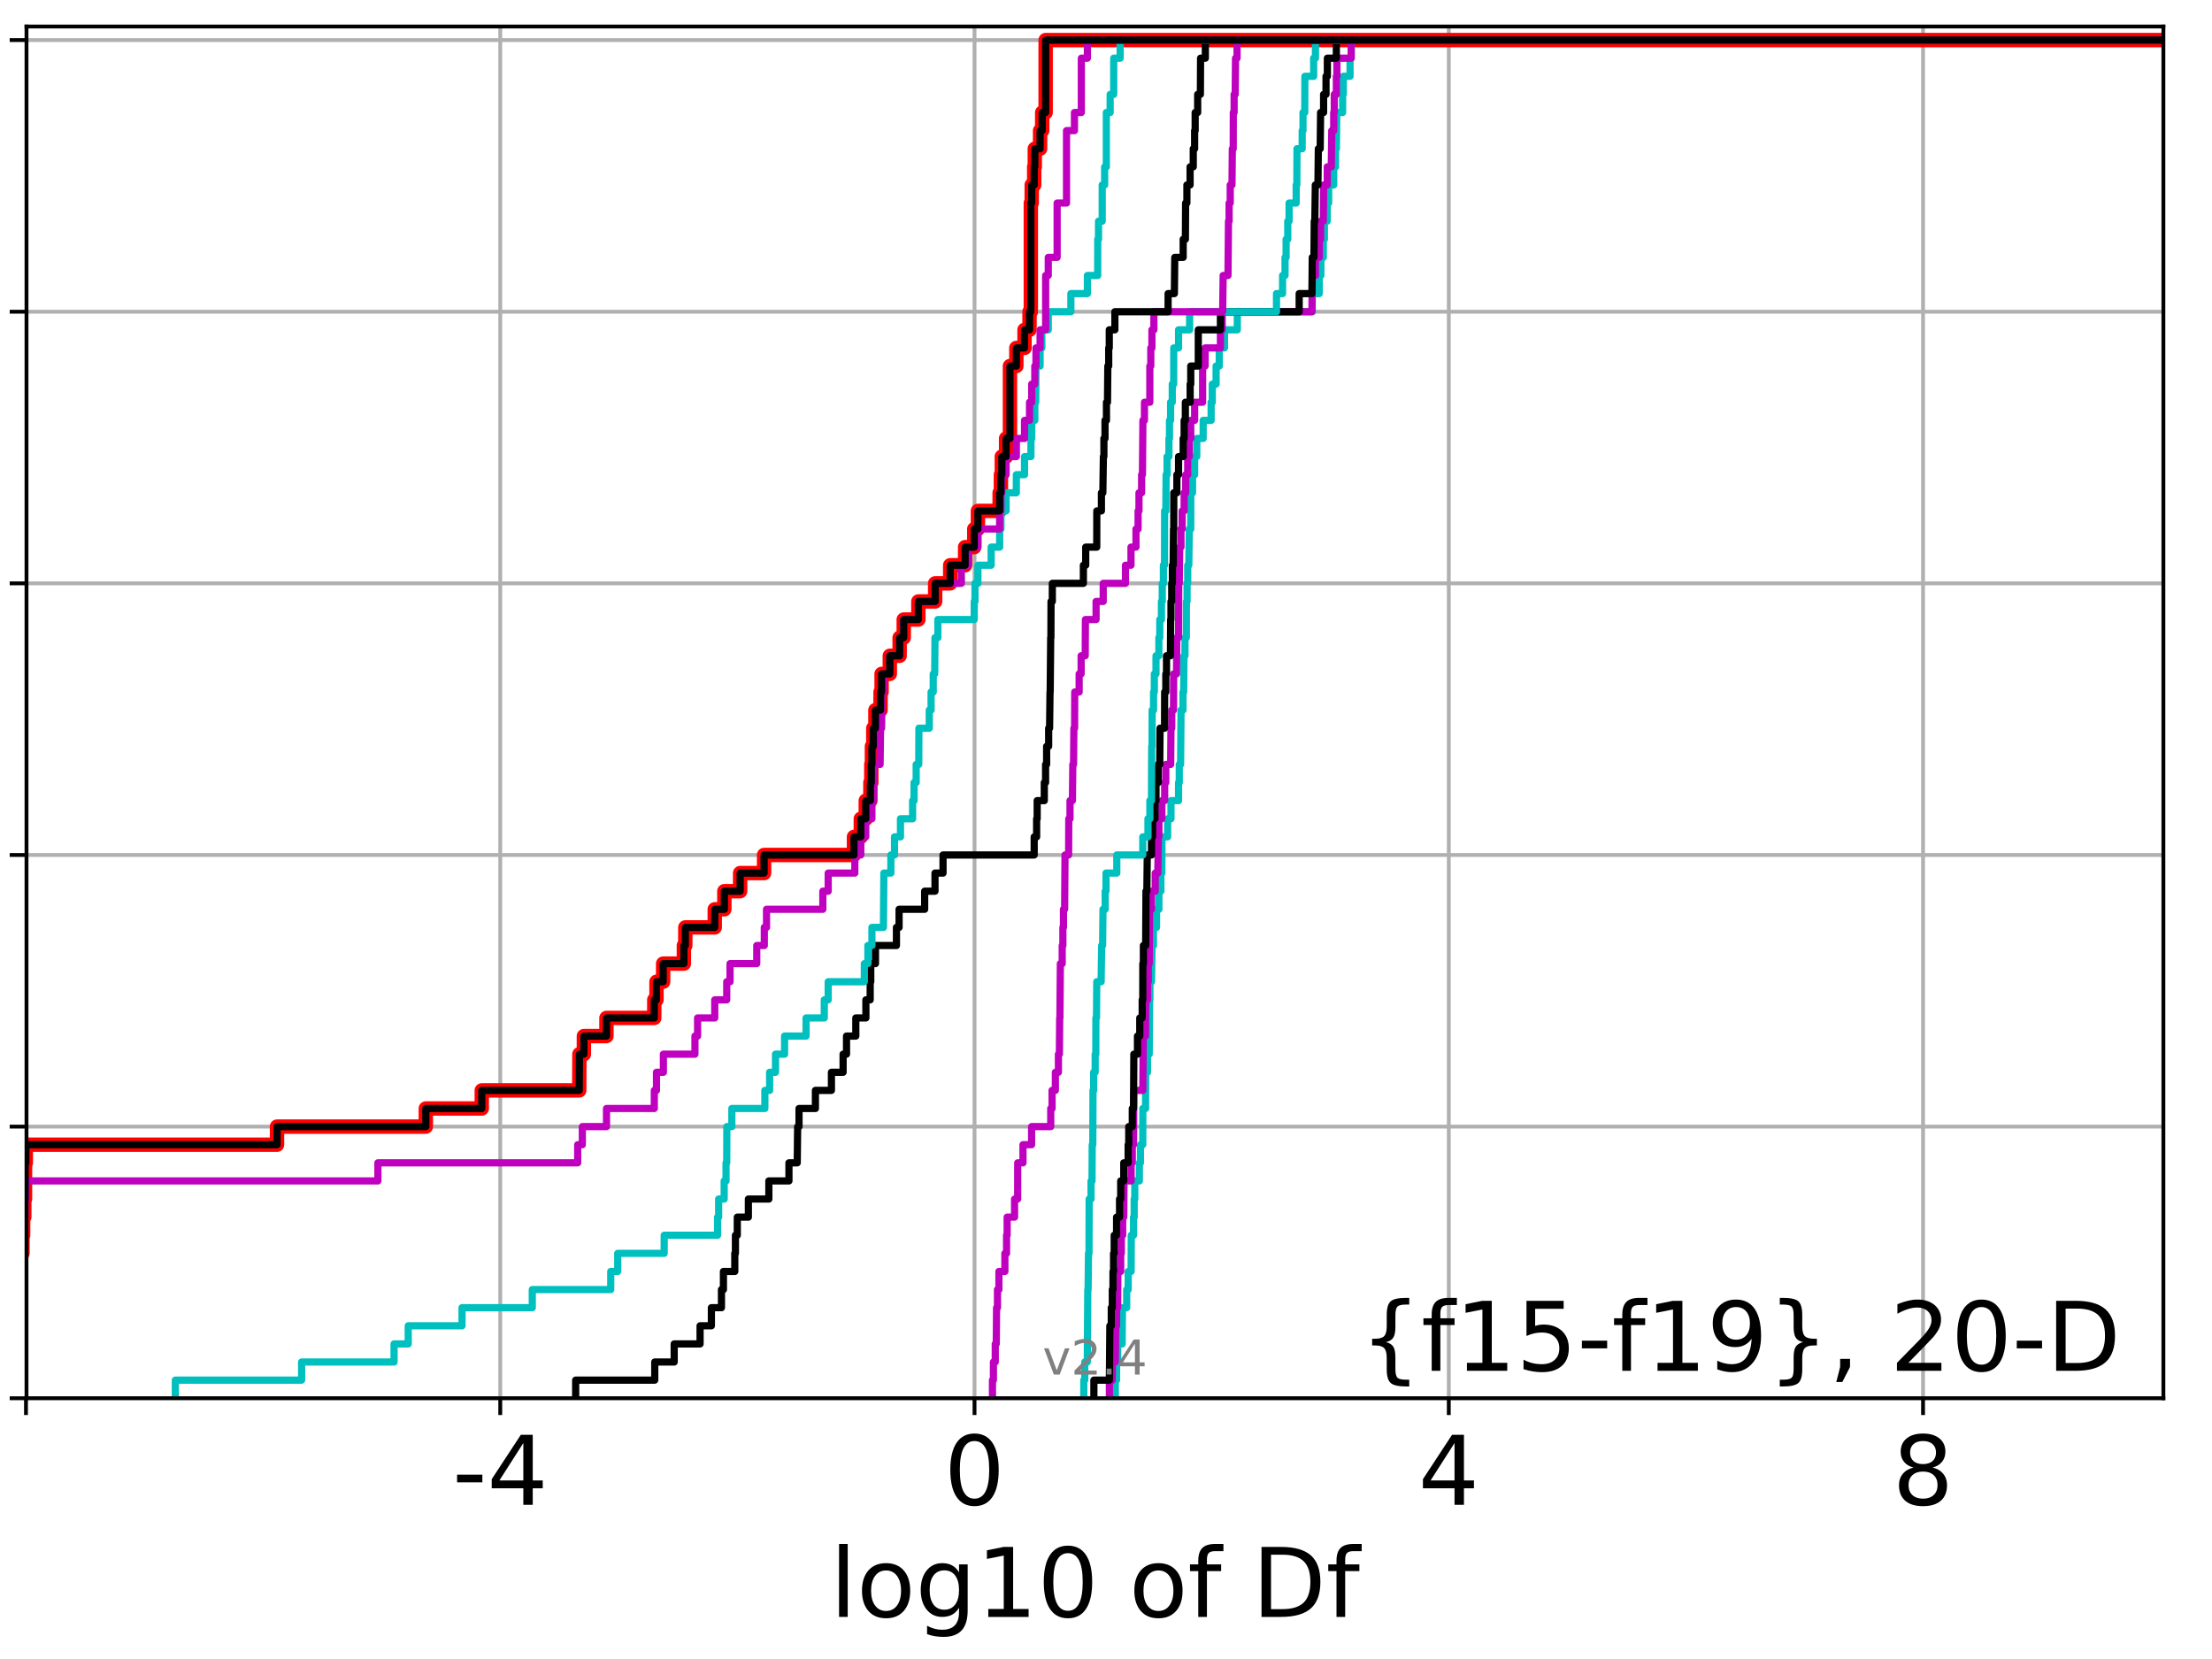 <?xml version="1.0" encoding="utf-8" standalone="no"?>
<!DOCTYPE svg PUBLIC "-//W3C//DTD SVG 1.1//EN"
  "http://www.w3.org/Graphics/SVG/1.1/DTD/svg11.dtd">
<!-- Created with matplotlib (http://matplotlib.org/) -->
<svg height="345.6pt" version="1.1" viewBox="0 0 460.8 345.6" width="460.8pt" xmlns="http://www.w3.org/2000/svg" xmlns:xlink="http://www.w3.org/1999/xlink">
 <defs>
  <style type="text/css">
*{stroke-linecap:butt;stroke-linejoin:round;}
  </style>
 </defs>
 <g id="figure_1">
  <g id="patch_1">
   <path d="M 0 345.6 
L 460.8 345.6 
L 460.8 0 
L 0 0 
z
" style="fill:#ffffff;"/>
  </g>
  <g id="axes_1">
   <g id="patch_2">
    <path d="M 5.52 291.28 
L 450.672 291.28 
L 450.672 5.52 
L 5.52 5.52 
z
" style="fill:#ffffff;"/>
   </g>
   <g id="matplotlib.axis_1">
    <g id="xtick_1">
     <g id="line2d_1">
      <path clip-path="url(#pb6fef3512f)" d="M 5.413 291.28 
L 5.413 5.52 
" style="fill:none;stroke:#b0b0b0;stroke-linecap:square;stroke-width:0.8;"/>
     </g>
     <g id="line2d_2">
      <defs>
       <path d="M 0 0 
L 0 3.5 
" id="m9b72b6a06b" style="stroke:#000000;stroke-width:0.8;"/>
      </defs>
      <g>
       <use style="stroke:#000000;stroke-width:0.8;" x="5.413" xlink:href="#m9b72b6a06b" y="291.28"/>
      </g>
     </g>
    </g>
    <g id="xtick_2">
     <g id="line2d_3">
      <path clip-path="url(#pb6fef3512f)" d="M 104.212 291.28 
L 104.212 5.52 
" style="fill:none;stroke:#b0b0b0;stroke-linecap:square;stroke-width:0.8;"/>
     </g>
     <g id="line2d_4">
      <g>
       <use style="stroke:#000000;stroke-width:0.8;" x="104.212" xlink:href="#m9b72b6a06b" y="291.28"/>
      </g>
     </g>
     <g id="text_1">
      <!-- -4 -->
      <defs>
       <path d="M 4.891 31.391 
L 31.203 31.391 
L 31.203 23.391 
L 4.891 23.391 
z
" id="DejaVuSans-2d"/>
       <path d="M 37.797 64.312 
L 12.891 25.391 
L 37.797 25.391 
z
M 35.203 72.906 
L 47.609 72.906 
L 47.609 25.391 
L 58.016 25.391 
L 58.016 17.188 
L 47.609 17.188 
L 47.609 0 
L 37.797 0 
L 37.797 17.188 
L 4.891 17.188 
L 4.891 26.703 
z
" id="DejaVuSans-34"/>
      </defs>
      <g transform="translate(94.241 313.477)scale(0.2 -0.2)">
       <use xlink:href="#DejaVuSans-2d"/>
       <use x="36.084" xlink:href="#DejaVuSans-34"/>
      </g>
     </g>
    </g>
    <g id="xtick_3">
     <g id="line2d_5">
      <path clip-path="url(#pb6fef3512f)" d="M 203.01 291.28 
L 203.01 5.52 
" style="fill:none;stroke:#b0b0b0;stroke-linecap:square;stroke-width:0.8;"/>
     </g>
     <g id="line2d_6">
      <g>
       <use style="stroke:#000000;stroke-width:0.8;" x="203.01" xlink:href="#m9b72b6a06b" y="291.28"/>
      </g>
     </g>
     <g id="text_2">
      <!-- 0 -->
      <defs>
       <path d="M 31.781 66.406 
Q 24.172 66.406 20.328 58.906 
Q 16.5 51.422 16.5 36.375 
Q 16.5 21.391 20.328 13.891 
Q 24.172 6.391 31.781 6.391 
Q 39.453 6.391 43.281 13.891 
Q 47.125 21.391 47.125 36.375 
Q 47.125 51.422 43.281 58.906 
Q 39.453 66.406 31.781 66.406 
z
M 31.781 74.219 
Q 44.047 74.219 50.516 64.516 
Q 56.984 54.828 56.984 36.375 
Q 56.984 17.969 50.516 8.266 
Q 44.047 -1.422 31.781 -1.422 
Q 19.531 -1.422 13.062 8.266 
Q 6.594 17.969 6.594 36.375 
Q 6.594 54.828 13.062 64.516 
Q 19.531 74.219 31.781 74.219 
z
" id="DejaVuSans-30"/>
      </defs>
      <g transform="translate(196.648 313.477)scale(0.2 -0.2)">
       <use xlink:href="#DejaVuSans-30"/>
      </g>
     </g>
    </g>
    <g id="xtick_4">
     <g id="line2d_7">
      <path clip-path="url(#pb6fef3512f)" d="M 301.809 291.28 
L 301.809 5.52 
" style="fill:none;stroke:#b0b0b0;stroke-linecap:square;stroke-width:0.8;"/>
     </g>
     <g id="line2d_8">
      <g>
       <use style="stroke:#000000;stroke-width:0.8;" x="301.809" xlink:href="#m9b72b6a06b" y="291.28"/>
      </g>
     </g>
     <g id="text_3">
      <!-- 4 -->
      <g transform="translate(295.446 313.477)scale(0.2 -0.2)">
       <use xlink:href="#DejaVuSans-34"/>
      </g>
     </g>
    </g>
    <g id="xtick_5">
     <g id="line2d_9">
      <path clip-path="url(#pb6fef3512f)" d="M 400.607 291.28 
L 400.607 5.52 
" style="fill:none;stroke:#b0b0b0;stroke-linecap:square;stroke-width:0.8;"/>
     </g>
     <g id="line2d_10">
      <g>
       <use style="stroke:#000000;stroke-width:0.8;" x="400.607" xlink:href="#m9b72b6a06b" y="291.28"/>
      </g>
     </g>
     <g id="text_4">
      <!-- 8 -->
      <defs>
       <path d="M 31.781 34.625 
Q 24.75 34.625 20.719 30.859 
Q 16.703 27.094 16.703 20.516 
Q 16.703 13.922 20.719 10.156 
Q 24.75 6.391 31.781 6.391 
Q 38.812 6.391 42.859 10.172 
Q 46.922 13.969 46.922 20.516 
Q 46.922 27.094 42.891 30.859 
Q 38.875 34.625 31.781 34.625 
z
M 21.922 38.812 
Q 15.578 40.375 12.031 44.719 
Q 8.5 49.078 8.5 55.328 
Q 8.5 64.062 14.719 69.141 
Q 20.953 74.219 31.781 74.219 
Q 42.672 74.219 48.875 69.141 
Q 55.078 64.062 55.078 55.328 
Q 55.078 49.078 51.531 44.719 
Q 48 40.375 41.703 38.812 
Q 48.828 37.156 52.797 32.312 
Q 56.781 27.484 56.781 20.516 
Q 56.781 9.906 50.312 4.234 
Q 43.844 -1.422 31.781 -1.422 
Q 19.734 -1.422 13.25 4.234 
Q 6.781 9.906 6.781 20.516 
Q 6.781 27.484 10.781 32.312 
Q 14.797 37.156 21.922 38.812 
z
M 18.312 54.391 
Q 18.312 48.734 21.844 45.562 
Q 25.391 42.391 31.781 42.391 
Q 38.141 42.391 41.719 45.562 
Q 45.312 48.734 45.312 54.391 
Q 45.312 60.062 41.719 63.234 
Q 38.141 66.406 31.781 66.406 
Q 25.391 66.406 21.844 63.234 
Q 18.312 60.062 18.312 54.391 
z
" id="DejaVuSans-38"/>
      </defs>
      <g transform="translate(394.244 313.477)scale(0.2 -0.2)">
       <use xlink:href="#DejaVuSans-38"/>
      </g>
     </g>
    </g>
    <g id="text_5">
     <!-- log10 of Df -->
     <defs>
      <path d="M 9.422 75.984 
L 18.406 75.984 
L 18.406 0 
L 9.422 0 
z
" id="DejaVuSans-6c"/>
      <path d="M 30.609 48.391 
Q 23.391 48.391 19.188 42.75 
Q 14.984 37.109 14.984 27.297 
Q 14.984 17.484 19.156 11.844 
Q 23.344 6.203 30.609 6.203 
Q 37.797 6.203 41.984 11.859 
Q 46.188 17.531 46.188 27.297 
Q 46.188 37.016 41.984 42.703 
Q 37.797 48.391 30.609 48.391 
z
M 30.609 56 
Q 42.328 56 49.016 48.375 
Q 55.719 40.766 55.719 27.297 
Q 55.719 13.875 49.016 6.219 
Q 42.328 -1.422 30.609 -1.422 
Q 18.844 -1.422 12.172 6.219 
Q 5.516 13.875 5.516 27.297 
Q 5.516 40.766 12.172 48.375 
Q 18.844 56 30.609 56 
z
" id="DejaVuSans-6f"/>
      <path d="M 45.406 27.984 
Q 45.406 37.75 41.375 43.109 
Q 37.359 48.484 30.078 48.484 
Q 22.859 48.484 18.828 43.109 
Q 14.797 37.75 14.797 27.984 
Q 14.797 18.266 18.828 12.891 
Q 22.859 7.516 30.078 7.516 
Q 37.359 7.516 41.375 12.891 
Q 45.406 18.266 45.406 27.984 
z
M 54.391 6.781 
Q 54.391 -7.172 48.188 -13.984 
Q 42 -20.797 29.203 -20.797 
Q 24.469 -20.797 20.266 -20.094 
Q 16.062 -19.391 12.109 -17.922 
L 12.109 -9.188 
Q 16.062 -11.328 19.922 -12.344 
Q 23.781 -13.375 27.781 -13.375 
Q 36.625 -13.375 41.016 -8.766 
Q 45.406 -4.156 45.406 5.172 
L 45.406 9.625 
Q 42.625 4.781 38.281 2.391 
Q 33.938 0 27.875 0 
Q 17.828 0 11.672 7.656 
Q 5.516 15.328 5.516 27.984 
Q 5.516 40.672 11.672 48.328 
Q 17.828 56 27.875 56 
Q 33.938 56 38.281 53.609 
Q 42.625 51.219 45.406 46.391 
L 45.406 54.688 
L 54.391 54.688 
z
" id="DejaVuSans-67"/>
      <path d="M 12.406 8.297 
L 28.516 8.297 
L 28.516 63.922 
L 10.984 60.406 
L 10.984 69.391 
L 28.422 72.906 
L 38.281 72.906 
L 38.281 8.297 
L 54.391 8.297 
L 54.391 0 
L 12.406 0 
z
" id="DejaVuSans-31"/>
      <path id="DejaVuSans-20"/>
      <path d="M 37.109 75.984 
L 37.109 68.5 
L 28.516 68.5 
Q 23.688 68.5 21.797 66.547 
Q 19.922 64.594 19.922 59.516 
L 19.922 54.688 
L 34.719 54.688 
L 34.719 47.703 
L 19.922 47.703 
L 19.922 0 
L 10.891 0 
L 10.891 47.703 
L 2.297 47.703 
L 2.297 54.688 
L 10.891 54.688 
L 10.891 58.5 
Q 10.891 67.625 15.141 71.797 
Q 19.391 75.984 28.609 75.984 
z
" id="DejaVuSans-66"/>
      <path d="M 19.672 64.797 
L 19.672 8.109 
L 31.594 8.109 
Q 46.688 8.109 53.688 14.938 
Q 60.688 21.781 60.688 36.531 
Q 60.688 51.172 53.688 57.984 
Q 46.688 64.797 31.594 64.797 
z
M 9.812 72.906 
L 30.078 72.906 
Q 51.266 72.906 61.172 64.094 
Q 71.094 55.281 71.094 36.531 
Q 71.094 17.672 61.125 8.828 
Q 51.172 0 30.078 0 
L 9.812 0 
z
" id="DejaVuSans-44"/>
     </defs>
     <g transform="translate(172.91 336.833)scale(0.2 -0.2)">
      <use xlink:href="#DejaVuSans-6c"/>
      <use x="27.783" xlink:href="#DejaVuSans-6f"/>
      <use x="88.965" xlink:href="#DejaVuSans-67"/>
      <use x="152.441" xlink:href="#DejaVuSans-31"/>
      <use x="216.064" xlink:href="#DejaVuSans-30"/>
      <use x="279.688" xlink:href="#DejaVuSans-20"/>
      <use x="311.475" xlink:href="#DejaVuSans-6f"/>
      <use x="372.656" xlink:href="#DejaVuSans-66"/>
      <use x="407.861" xlink:href="#DejaVuSans-20"/>
      <use x="439.648" xlink:href="#DejaVuSans-44"/>
      <use x="516.65" xlink:href="#DejaVuSans-66"/>
     </g>
    </g>
   </g>
   <g id="matplotlib.axis_2">
    <g id="ytick_1">
     <g id="line2d_11">
      <path clip-path="url(#pb6fef3512f)" d="M 5.52 291.28 
L 450.672 291.28 
" style="fill:none;stroke:#b0b0b0;stroke-linecap:square;stroke-width:0.8;"/>
     </g>
     <g id="line2d_12">
      <defs>
       <path d="M 0 0 
L -3.5 0 
" id="m5e6679463d" style="stroke:#000000;stroke-width:0.8;"/>
      </defs>
      <g>
       <use style="stroke:#000000;stroke-width:0.8;" x="5.52" xlink:href="#m5e6679463d" y="291.28"/>
      </g>
     </g>
    </g>
    <g id="ytick_2">
     <g id="line2d_13">
      <path clip-path="url(#pb6fef3512f)" d="M 5.52 234.694 
L 450.672 234.694 
" style="fill:none;stroke:#b0b0b0;stroke-linecap:square;stroke-width:0.8;"/>
     </g>
     <g id="line2d_14">
      <g>
       <use style="stroke:#000000;stroke-width:0.8;" x="5.52" xlink:href="#m5e6679463d" y="234.694"/>
      </g>
     </g>
    </g>
    <g id="ytick_3">
     <g id="line2d_15">
      <path clip-path="url(#pb6fef3512f)" d="M 5.52 178.108 
L 450.672 178.108 
" style="fill:none;stroke:#b0b0b0;stroke-linecap:square;stroke-width:0.8;"/>
     </g>
     <g id="line2d_16">
      <g>
       <use style="stroke:#000000;stroke-width:0.8;" x="5.52" xlink:href="#m5e6679463d" y="178.108"/>
      </g>
     </g>
    </g>
    <g id="ytick_4">
     <g id="line2d_17">
      <path clip-path="url(#pb6fef3512f)" d="M 5.52 121.522 
L 450.672 121.522 
" style="fill:none;stroke:#b0b0b0;stroke-linecap:square;stroke-width:0.8;"/>
     </g>
     <g id="line2d_18">
      <g>
       <use style="stroke:#000000;stroke-width:0.8;" x="5.52" xlink:href="#m5e6679463d" y="121.522"/>
      </g>
     </g>
    </g>
    <g id="ytick_5">
     <g id="line2d_19">
      <path clip-path="url(#pb6fef3512f)" d="M 5.52 64.935 
L 450.672 64.935 
" style="fill:none;stroke:#b0b0b0;stroke-linecap:square;stroke-width:0.8;"/>
     </g>
     <g id="line2d_20">
      <g>
       <use style="stroke:#000000;stroke-width:0.8;" x="5.52" xlink:href="#m5e6679463d" y="64.935"/>
      </g>
     </g>
    </g>
    <g id="ytick_6">
     <g id="line2d_21">
      <path clip-path="url(#pb6fef3512f)" d="M 5.52 8.349 
L 450.672 8.349 
" style="fill:none;stroke:#b0b0b0;stroke-linecap:square;stroke-width:0.8;"/>
     </g>
     <g id="line2d_22">
      <g>
       <use style="stroke:#000000;stroke-width:0.8;" x="5.52" xlink:href="#m5e6679463d" y="8.349"/>
      </g>
     </g>
    </g>
   </g>
   <g id="line2d_23">
    <path clip-path="url(#pb6fef3512f)" d="M 1.774 291.28 
L 1.774 287.508 
L 2.754 287.508 
L 2.836 276.19 
L 3.794 276.19 
L 3.904 268.646 
L 3.941 268.646 
L 3.941 264.873 
L 4.277 264.873 
L 4.277 261.101 
L 4.683 261.101 
L 4.683 257.328 
L 4.826 257.328 
L 4.826 253.556 
L 5.058 253.556 
L 5.058 249.783 
L 5.212 249.783 
L 5.216 242.239 
L 5.38 242.239 
L 5.38 238.466 
L 57.707 238.466 
L 57.707 234.694 
L 88.706 234.694 
L 88.706 230.921 
L 100.359 230.921 
L 100.359 227.149 
L 120.663 227.149 
L 120.703 219.604 
L 121.633 219.604 
L 121.633 215.832 
L 126.335 215.832 
L 126.335 212.059 
L 136.295 212.059 
L 136.295 208.287 
L 136.76 208.287 
L 136.76 204.515 
L 138.146 204.515 
L 138.146 200.742 
L 142.465 200.742 
L 142.465 196.97 
L 142.762 196.97 
L 142.762 193.197 
L 148.894 193.197 
L 148.894 189.425 
L 150.896 189.425 
L 150.896 185.653 
L 154.185 185.653 
L 154.185 181.88 
L 159.175 181.88 
L 159.175 178.108 
L 177.899 178.108 
L 177.899 174.335 
L 179.322 174.335 
L 179.322 170.563 
L 180.355 170.563 
L 180.355 166.79 
L 181.318 166.79 
L 181.318 163.018 
L 181.509 163.018 
L 181.509 159.246 
L 181.637 159.246 
L 181.637 155.473 
L 181.925 155.473 
L 181.925 151.701 
L 182.365 151.701 
L 182.365 147.928 
L 183.435 147.928 
L 183.435 144.156 
L 183.651 144.156 
L 183.651 140.384 
L 185.363 140.384 
L 185.363 136.611 
L 187.41 136.611 
L 187.41 132.839 
L 188.264 132.839 
L 188.264 129.066 
L 191.311 129.066 
L 191.311 125.294 
L 194.809 125.294 
L 194.809 121.522 
L 197.943 121.522 
L 197.943 117.749 
L 201.051 117.749 
L 201.051 113.977 
L 202.956 113.977 
L 202.956 110.204 
L 203.715 110.204 
L 203.715 106.432 
L 208.241 106.432 
L 208.241 102.66 
L 208.507 102.66 
L 208.507 98.887 
L 208.698 98.887 
L 208.698 95.115 
L 209.585 95.115 
L 209.585 91.342 
L 210.391 91.342 
L 210.391 76.253 
L 211.724 76.253 
L 211.724 72.48 
L 213.429 72.48 
L 213.429 68.708 
L 214.47 68.708 
L 214.47 64.935 
L 214.741 64.935 
L 214.741 42.301 
L 214.924 42.301 
L 214.924 38.529 
L 215.44 38.529 
L 215.44 34.756 
L 215.567 34.756 
L 215.567 30.984 
L 216.669 30.984 
L 216.669 27.211 
L 217.108 27.211 
L 217.108 23.439 
L 217.827 23.439 
L 217.827 8.349 
L 217.827 8.349 
L 450.672 8.349 
L 450.672 8.349 
" style="fill:none;stroke:#ff0000;stroke-linecap:square;stroke-width:3;"/>
   </g>
   <g id="line2d_24">
    <path clip-path="url(#pb6fef3512f)" d="M 232.338 291.28 
L 232.338 287.508 
L 232.605 287.508 
L 232.605 283.735 
L 232.828 283.735 
L 232.828 279.963 
L 233.76 279.963 
L 233.832 272.418 
L 234.708 272.418 
L 234.708 268.646 
L 235.023 268.646 
L 235.023 264.873 
L 235.63 264.873 
L 235.663 257.328 
L 236.134 257.328 
L 236.134 253.556 
L 236.269 253.556 
L 236.269 249.783 
L 236.398 249.783 
L 236.398 246.011 
L 237.349 246.011 
L 237.349 242.239 
L 237.573 242.239 
L 237.573 238.466 
L 238.062 238.466 
L 238.071 230.921 
L 238.638 230.921 
L 238.67 223.377 
L 239.045 223.377 
L 239.045 219.604 
L 239.403 219.604 
L 239.479 208.287 
L 239.549 208.287 
L 239.549 204.515 
L 239.878 204.515 
L 239.989 196.97 
L 240.283 196.97 
L 240.283 193.197 
L 240.926 193.197 
L 240.926 189.425 
L 241.423 189.425 
L 241.423 185.653 
L 241.835 185.653 
L 241.835 181.88 
L 242.035 181.88 
L 242.057 174.335 
L 243.238 174.335 
L 243.238 170.563 
L 243.939 170.563 
L 243.939 166.79 
L 245.515 166.79 
L 245.515 163.018 
L 245.664 163.018 
L 245.664 159.246 
L 245.937 159.246 
L 246.03 147.928 
L 246.437 147.928 
L 246.437 144.156 
L 246.577 144.156 
L 246.644 136.611 
L 246.853 136.611 
L 246.853 132.839 
L 247.139 132.839 
L 247.149 125.294 
L 247.287 125.294 
L 247.287 121.522 
L 247.423 121.522 
L 247.423 117.749 
L 247.646 117.749 
L 247.752 110.204 
L 248.056 110.204 
L 248.069 102.66 
L 248.433 102.66 
L 248.433 98.887 
L 248.864 98.887 
L 248.864 95.115 
L 249.308 95.115 
L 249.308 91.342 
L 250.639 91.342 
L 250.639 87.57 
L 252.3 87.57 
L 252.3 83.797 
L 252.542 83.797 
L 252.542 80.025 
L 253.336 80.025 
L 253.336 76.253 
L 253.992 76.253 
L 253.992 72.48 
L 255.086 72.48 
L 255.086 68.708 
L 257.751 68.708 
L 257.751 64.935 
L 273.369 64.935 
L 273.369 61.163 
L 274.821 61.163 
L 274.821 57.391 
L 275.162 57.391 
L 275.162 53.618 
L 275.666 53.618 
L 275.666 49.846 
L 275.894 49.846 
L 275.894 46.073 
L 276.493 46.073 
L 276.493 42.301 
L 276.784 42.301 
L 276.784 38.529 
L 277.834 38.529 
L 277.834 34.756 
L 278.211 34.756 
L 278.211 30.984 
L 278.387 30.984 
L 278.477 23.439 
L 279.692 23.439 
L 279.692 19.667 
L 279.83 19.667 
L 279.83 15.894 
L 281.239 15.894 
L 281.239 12.122 
L 281.475 12.122 
L 281.475 8.349 
L 281.475 8.349 
L 450.672 8.349 
L 450.672 8.349 
" style="fill:none;stroke:#00bfbf;stroke-linecap:square;stroke-width:1.5;"/>
   </g>
   <g id="line2d_25">
    <path clip-path="url(#pb6fef3512f)" d="M 231.104 291.28 
L 231.104 287.508 
L 231.713 287.508 
L 231.713 283.735 
L 232.338 283.735 
L 232.428 276.19 
L 232.605 276.19 
L 232.605 272.418 
L 232.828 272.418 
L 232.881 264.873 
L 233.464 264.873 
L 233.464 261.101 
L 233.59 261.101 
L 233.59 257.328 
L 233.873 257.328 
L 233.873 253.556 
L 234.101 253.556 
L 234.159 246.011 
L 235.63 246.011 
L 235.63 242.239 
L 235.876 242.239 
L 235.876 238.466 
L 236.134 238.466 
L 236.202 227.149 
L 238.062 227.149 
L 238.159 215.832 
L 238.638 215.832 
L 238.67 208.287 
L 239.045 208.287 
L 239.045 204.515 
L 239.209 204.515 
L 239.209 200.742 
L 239.397 200.742 
L 239.479 189.425 
L 239.878 189.425 
L 239.878 185.653 
L 240.654 185.653 
L 240.654 181.88 
L 241.199 181.88 
L 241.295 174.335 
L 241.423 174.335 
L 241.423 170.563 
L 242.035 170.563 
L 242.035 166.79 
L 242.623 166.79 
L 242.623 163.018 
L 242.863 163.018 
L 242.863 159.246 
L 243.873 159.246 
L 243.939 151.701 
L 244.092 151.701 
L 244.092 147.928 
L 244.463 147.928 
L 244.491 140.384 
L 245.093 140.384 
L 245.15 132.839 
L 245.515 132.839 
L 245.549 121.522 
L 245.664 121.522 
L 245.746 113.977 
L 246.015 113.977 
L 246.015 110.204 
L 246.266 110.204 
L 246.266 106.432 
L 246.679 106.432 
L 246.679 102.66 
L 247.005 102.66 
L 247.005 98.887 
L 247.423 98.887 
L 247.423 95.115 
L 247.752 95.115 
L 247.752 91.342 
L 248.056 91.342 
L 248.056 87.57 
L 248.864 87.57 
L 248.864 83.797 
L 250.523 83.797 
L 250.529 76.253 
L 251.048 76.253 
L 251.048 72.48 
L 254.236 72.48 
L 254.236 68.708 
L 254.603 68.708 
L 254.603 64.935 
L 273.305 64.935 
L 273.369 57.391 
L 274.028 57.391 
L 274.028 53.618 
L 274.821 53.618 
L 274.821 49.846 
L 275.103 49.846 
L 275.103 46.073 
L 275.666 46.073 
L 275.74 38.529 
L 276.493 38.529 
L 276.493 34.756 
L 277.33 34.756 
L 277.433 27.211 
L 277.834 27.211 
L 277.834 23.439 
L 277.957 23.439 
L 277.957 19.667 
L 278.387 19.667 
L 278.387 15.894 
L 278.506 15.894 
L 278.506 12.122 
L 281.475 12.122 
L 281.475 8.349 
L 281.475 8.349 
L 450.672 8.349 
L 450.672 8.349 
" style="fill:none;stroke:#bf00bf;stroke-linecap:square;stroke-width:1.5;"/>
   </g>
   <g id="line2d_26">
    <path clip-path="url(#pb6fef3512f)" d="M 227.876 291.28 
L 227.876 287.508 
L 231.104 287.508 
L 231.203 276.19 
L 231.5 276.19 
L 231.5 272.418 
L 231.713 272.418 
L 231.713 268.646 
L 231.856 268.646 
L 231.856 264.873 
L 231.977 264.873 
L 231.977 261.101 
L 232.11 261.101 
L 232.11 257.328 
L 232.605 257.328 
L 232.605 253.556 
L 233.223 253.556 
L 233.223 249.783 
L 233.464 249.783 
L 233.464 246.011 
L 234.101 246.011 
L 234.101 242.239 
L 235.013 242.239 
L 235.013 238.466 
L 235.138 238.466 
L 235.138 234.694 
L 235.876 234.694 
L 235.876 230.921 
L 236.137 230.921 
L 236.202 219.604 
L 236.957 219.604 
L 236.957 215.832 
L 237.434 215.832 
L 237.434 212.059 
L 237.939 212.059 
L 237.939 208.287 
L 238.062 208.287 
L 238.071 200.742 
L 238.188 200.742 
L 238.188 196.97 
L 238.663 196.97 
L 238.726 185.653 
L 238.911 185.653 
L 238.997 178.108 
L 239.878 178.108 
L 239.878 174.335 
L 240.104 174.335 
L 240.104 170.563 
L 240.603 170.563 
L 240.603 166.79 
L 240.817 166.79 
L 240.817 163.018 
L 241.295 163.018 
L 241.295 159.246 
L 241.601 159.246 
L 241.657 151.701 
L 242.595 151.701 
L 242.623 144.156 
L 242.863 144.156 
L 242.863 140.384 
L 243.006 140.384 
L 243.006 136.611 
L 243.822 136.611 
L 243.873 129.066 
L 243.939 129.066 
L 243.939 125.294 
L 244.092 125.294 
L 244.092 121.522 
L 244.23 121.522 
L 244.23 117.749 
L 244.397 117.749 
L 244.463 110.204 
L 244.516 110.204 
L 244.524 102.66 
L 245.167 102.66 
L 245.167 98.887 
L 245.515 98.887 
L 245.515 95.115 
L 246.477 95.115 
L 246.477 91.342 
L 246.679 91.342 
L 246.679 87.57 
L 246.932 87.57 
L 246.932 83.797 
L 247.932 83.797 
L 247.932 80.025 
L 248.056 80.025 
L 248.056 76.253 
L 249.623 76.253 
L 249.629 68.708 
L 254.236 68.708 
L 254.236 64.935 
L 270.643 64.935 
L 270.643 61.163 
L 273.305 61.163 
L 273.369 53.618 
L 273.722 53.618 
L 273.783 46.073 
L 273.902 46.073 
L 274.004 38.529 
L 274.549 38.529 
L 274.633 30.984 
L 275.02 30.984 
L 275.103 23.439 
L 275.728 23.439 
L 275.728 19.667 
L 276.234 19.667 
L 276.234 15.894 
L 276.514 15.894 
L 276.514 12.122 
L 278.387 12.122 
L 278.387 8.349 
L 278.387 8.349 
L 450.672 8.349 
L 450.672 8.349 
" style="fill:none;stroke:#000000;stroke-linecap:square;stroke-width:1.5;"/>
   </g>
   <g id="line2d_27">
    <path clip-path="url(#pb6fef3512f)" d="M 225.774 291.28 
L 225.774 287.508 
L 225.974 287.508 
L 225.974 283.735 
L 226.501 283.735 
L 226.607 268.646 
L 226.674 268.646 
L 226.752 261.101 
L 226.858 261.101 
L 226.892 249.783 
L 227.282 249.783 
L 227.282 246.011 
L 227.488 246.011 
L 227.529 238.466 
L 227.648 238.466 
L 227.695 227.149 
L 227.831 227.149 
L 227.831 223.377 
L 228.144 223.377 
L 228.144 219.604 
L 228.279 219.604 
L 228.292 212.059 
L 228.42 212.059 
L 228.476 204.515 
L 229.384 204.515 
L 229.494 196.97 
L 229.693 196.97 
L 229.77 189.425 
L 230.231 189.425 
L 230.231 185.653 
L 230.403 185.653 
L 230.403 181.88 
L 232.649 181.88 
L 232.649 178.108 
L 238.062 178.108 
L 238.062 174.335 
L 239.14 174.335 
L 239.14 170.563 
L 239.536 170.563 
L 239.536 166.79 
L 239.87 166.79 
L 239.918 155.473 
L 239.996 155.473 
L 240.013 147.928 
L 240.306 147.928 
L 240.306 144.156 
L 240.468 144.156 
L 240.468 140.384 
L 240.817 140.384 
L 240.817 136.611 
L 241.415 136.611 
L 241.415 132.839 
L 241.601 132.839 
L 241.601 129.066 
L 241.946 129.066 
L 241.946 125.294 
L 242.121 125.294 
L 242.121 121.522 
L 242.356 121.522 
L 242.356 117.749 
L 242.591 117.749 
L 242.613 106.432 
L 242.863 106.432 
L 242.923 98.887 
L 243.125 98.887 
L 243.125 95.115 
L 243.51 95.115 
L 243.51 91.342 
L 243.623 91.342 
L 243.623 87.57 
L 243.858 87.57 
L 243.858 83.797 
L 244.205 83.797 
L 244.205 80.025 
L 244.498 80.025 
L 244.516 72.48 
L 245.515 72.48 
L 245.515 68.708 
L 247.819 68.708 
L 247.819 64.935 
L 265.918 64.935 
L 265.918 61.163 
L 267.183 61.163 
L 267.183 57.391 
L 267.695 57.391 
L 267.695 53.618 
L 267.922 53.618 
L 267.922 49.846 
L 268.263 49.846 
L 268.263 46.073 
L 268.544 46.073 
L 268.544 42.301 
L 270.02 42.301 
L 270.02 38.529 
L 270.154 38.529 
L 270.189 30.984 
L 271.268 30.984 
L 271.268 27.211 
L 271.44 27.211 
L 271.44 23.439 
L 271.806 23.439 
L 271.831 15.894 
L 273.658 15.894 
L 273.658 12.122 
L 274.033 12.122 
L 274.033 8.349 
L 274.033 8.349 
L 450.672 8.349 
L 450.672 8.349 
" style="fill:none;stroke:#00bfbf;stroke-linecap:square;stroke-width:1.5;"/>
   </g>
   <g id="line2d_28">
    <path clip-path="url(#pb6fef3512f)" d="M 206.748 291.28 
L 206.748 287.508 
L 206.947 287.508 
L 206.947 283.735 
L 207.331 283.735 
L 207.331 279.963 
L 207.54 279.963 
L 207.604 272.418 
L 207.793 272.418 
L 207.793 268.646 
L 208.094 268.646 
L 208.094 264.873 
L 209.337 264.873 
L 209.337 261.101 
L 209.685 261.101 
L 209.685 257.328 
L 209.806 257.328 
L 209.806 253.556 
L 211.353 253.556 
L 211.353 249.783 
L 211.995 249.783 
L 212.01 242.239 
L 213.106 242.239 
L 213.106 238.466 
L 214.899 238.466 
L 214.899 234.694 
L 218.887 234.694 
L 218.887 230.921 
L 219.166 230.921 
L 219.166 227.149 
L 219.855 227.149 
L 219.855 223.377 
L 220.488 223.377 
L 220.488 219.604 
L 220.688 219.604 
L 220.751 212.059 
L 220.8 212.059 
L 220.892 200.742 
L 221.276 200.742 
L 221.276 196.97 
L 221.419 196.97 
L 221.419 193.197 
L 221.537 193.197 
L 221.537 189.425 
L 221.78 189.425 
L 221.862 178.108 
L 222.614 178.108 
L 222.645 170.563 
L 222.903 170.563 
L 222.903 166.79 
L 223.404 166.79 
L 223.487 159.246 
L 223.64 159.246 
L 223.711 151.701 
L 223.861 151.701 
L 223.887 144.156 
L 224.806 144.156 
L 224.806 140.384 
L 225.221 140.384 
L 225.221 136.611 
L 226.069 136.611 
L 226.112 129.066 
L 228.334 129.066 
L 228.334 125.294 
L 229.822 125.294 
L 229.822 121.522 
L 234.456 121.522 
L 234.456 117.749 
L 235.604 117.749 
L 235.604 113.977 
L 236.647 113.977 
L 236.647 110.204 
L 237.084 110.204 
L 237.084 106.432 
L 237.271 106.432 
L 237.271 102.66 
L 237.818 102.66 
L 237.818 98.887 
L 237.991 98.887 
L 238.091 87.57 
L 238.414 87.57 
L 238.414 83.797 
L 239.529 83.797 
L 239.532 76.253 
L 239.733 76.253 
L 239.733 72.48 
L 239.967 72.48 
L 239.967 68.708 
L 240.376 68.708 
L 240.376 64.935 
L 254.702 64.935 
L 254.807 57.391 
L 255.811 57.391 
L 255.917 46.073 
L 256.044 46.073 
L 256.044 42.301 
L 256.279 42.301 
L 256.279 38.529 
L 256.646 38.529 
L 256.717 30.984 
L 256.901 30.984 
L 256.919 23.439 
L 257.092 23.439 
L 257.092 19.667 
L 257.309 19.667 
L 257.384 12.122 
L 257.701 12.122 
L 257.701 8.349 
L 257.701 8.349 
L 450.672 8.349 
L 450.672 8.349 
" style="fill:none;stroke:#bf00bf;stroke-linecap:square;stroke-width:1.5;"/>
   </g>
   <g id="line2d_29">
    <path clip-path="url(#pb6fef3512f)" d="M 119.924 291.28 
L 119.924 287.508 
L 136.397 287.508 
L 136.397 283.735 
L 140.446 283.735 
L 140.446 279.963 
L 145.839 279.963 
L 145.839 276.19 
L 148.195 276.19 
L 148.195 272.418 
L 150.291 272.418 
L 150.291 268.646 
L 150.704 268.646 
L 150.704 264.873 
L 153.071 264.873 
L 153.071 261.101 
L 153.203 261.101 
L 153.203 257.328 
L 153.591 257.328 
L 153.591 253.556 
L 155.9 253.556 
L 155.9 249.783 
L 160.166 249.783 
L 160.166 246.011 
L 164.352 246.011 
L 164.352 242.239 
L 166.078 242.239 
L 166.165 234.694 
L 166.451 234.694 
L 166.451 230.921 
L 169.867 230.921 
L 169.867 227.149 
L 173.202 227.149 
L 173.202 223.377 
L 175.634 223.377 
L 175.634 219.604 
L 176.346 219.604 
L 176.346 215.832 
L 178.282 215.832 
L 178.282 212.059 
L 180.382 212.059 
L 180.382 208.287 
L 181.276 208.287 
L 181.276 204.515 
L 181.395 204.515 
L 181.395 200.742 
L 182.376 200.742 
L 182.376 196.97 
L 186.746 196.97 
L 186.746 193.197 
L 187.295 193.197 
L 187.295 189.425 
L 192.622 189.425 
L 192.622 185.653 
L 194.779 185.653 
L 194.779 181.88 
L 196.451 181.88 
L 196.451 178.108 
L 215.44 178.108 
L 215.44 174.335 
L 215.949 174.335 
L 215.949 170.563 
L 216.061 170.563 
L 216.061 166.79 
L 217.546 166.79 
L 217.546 163.018 
L 217.813 163.018 
L 217.813 159.246 
L 218.032 159.246 
L 218.032 155.473 
L 218.453 155.473 
L 218.453 151.701 
L 218.648 151.701 
L 218.738 144.156 
L 218.774 144.156 
L 218.879 132.839 
L 218.924 132.839 
L 218.949 125.294 
L 219.22 125.294 
L 219.22 121.522 
L 225.688 121.522 
L 225.688 117.749 
L 226.173 117.749 
L 226.173 113.977 
L 228.472 113.977 
L 228.487 106.432 
L 229.445 106.432 
L 229.445 102.66 
L 229.744 102.66 
L 229.855 95.115 
L 229.963 95.115 
L 229.963 91.342 
L 230.193 91.342 
L 230.193 87.57 
L 230.495 87.57 
L 230.495 83.797 
L 230.711 83.797 
L 230.78 76.253 
L 230.964 76.253 
L 230.964 72.48 
L 231.082 72.48 
L 231.082 68.708 
L 232.248 68.708 
L 232.248 64.935 
L 243.336 64.935 
L 243.336 61.163 
L 244.646 61.163 
L 244.724 53.618 
L 246.477 53.618 
L 246.477 49.846 
L 246.94 49.846 
L 246.984 42.301 
L 247.254 42.301 
L 247.254 38.529 
L 247.917 38.529 
L 247.917 34.756 
L 248.578 34.756 
L 248.578 30.984 
L 248.861 30.984 
L 248.861 27.211 
L 248.975 27.211 
L 248.975 23.439 
L 249.497 23.439 
L 249.497 19.667 
L 250.062 19.667 
L 250.101 12.122 
L 251.096 12.122 
L 251.096 8.349 
L 251.096 8.349 
L 450.672 8.349 
L 450.672 8.349 
" style="fill:none;stroke:#000000;stroke-linecap:square;stroke-width:1.5;"/>
   </g>
   <g id="line2d_30">
    <path clip-path="url(#pb6fef3512f)" d="M 36.523 291.28 
L 36.523 287.508 
L 62.832 287.508 
L 62.832 283.735 
L 82.09 283.735 
L 82.09 279.963 
L 85.04 279.963 
L 85.04 276.19 
L 96.249 276.19 
L 96.249 272.418 
L 110.884 272.418 
L 110.884 268.646 
L 127.225 268.646 
L 127.225 264.873 
L 128.684 264.873 
L 128.684 261.101 
L 138.36 261.101 
L 138.36 257.328 
L 149.482 257.328 
L 149.482 253.556 
L 149.705 253.556 
L 149.705 249.783 
L 150.857 249.783 
L 150.857 246.011 
L 151.245 246.011 
L 151.245 242.239 
L 151.391 242.239 
L 151.416 234.694 
L 152.457 234.694 
L 152.457 230.921 
L 159.335 230.921 
L 159.335 227.149 
L 160.326 227.149 
L 160.326 223.377 
L 161.553 223.377 
L 161.553 219.604 
L 163.443 219.604 
L 163.443 215.832 
L 167.922 215.832 
L 167.922 212.059 
L 171.713 212.059 
L 171.713 208.287 
L 172.528 208.287 
L 172.528 204.515 
L 180.056 204.515 
L 180.056 200.742 
L 180.797 200.742 
L 180.797 196.97 
L 181.637 196.97 
L 181.637 193.197 
L 184.034 193.197 
L 184.126 181.88 
L 185.584 181.88 
L 185.584 178.108 
L 186.343 178.108 
L 186.343 174.335 
L 187.585 174.335 
L 187.585 170.563 
L 190.114 170.563 
L 190.114 166.79 
L 190.417 166.79 
L 190.417 163.018 
L 190.858 163.018 
L 190.858 159.246 
L 191.39 159.246 
L 191.424 151.701 
L 193.58 151.701 
L 193.58 147.928 
L 193.963 147.928 
L 193.963 144.156 
L 194.409 144.156 
L 194.409 140.384 
L 194.718 140.384 
L 194.774 132.839 
L 195.375 132.839 
L 195.375 129.066 
L 202.951 129.066 
L 202.951 125.294 
L 203.107 125.294 
L 203.107 121.522 
L 203.717 121.522 
L 203.717 117.749 
L 206.477 117.749 
L 206.477 113.977 
L 208.247 113.977 
L 208.247 110.204 
L 208.512 110.204 
L 208.512 106.432 
L 209.587 106.432 
L 209.587 102.66 
L 211.724 102.66 
L 211.724 98.887 
L 213.429 98.887 
L 213.429 95.115 
L 214.765 95.115 
L 214.765 91.342 
L 214.931 91.342 
L 214.931 87.57 
L 215.572 87.57 
L 215.572 83.797 
L 215.755 83.797 
L 215.812 76.253 
L 216.669 76.253 
L 216.669 72.48 
L 217.038 72.48 
L 217.038 68.708 
L 218.372 68.708 
L 218.372 64.935 
L 223.081 64.935 
L 223.081 61.163 
L 226.525 61.163 
L 226.525 57.391 
L 228.668 57.391 
L 228.678 49.846 
L 228.843 49.846 
L 228.843 46.073 
L 229.611 46.073 
L 229.611 38.529 
L 230.118 38.529 
L 230.118 34.756 
L 230.47 34.756 
L 230.47 23.439 
L 231.265 23.439 
L 231.265 19.667 
L 232.005 19.667 
L 232.009 12.122 
L 233.347 12.122 
L 233.347 8.349 
L 233.347 8.349 
L 450.672 8.349 
L 450.672 8.349 
" style="fill:none;stroke:#00bfbf;stroke-linecap:square;stroke-width:1.5;"/>
   </g>
   <g id="line2d_31">
    <path clip-path="url(#pb6fef3512f)" d="M 1.774 291.28 
L 1.774 287.508 
L 2.754 287.508 
L 2.836 279.963 
L 3.794 279.963 
L 3.904 272.418 
L 3.941 272.418 
L 3.941 268.646 
L 4.277 268.646 
L 4.277 264.873 
L 4.683 264.873 
L 4.683 261.101 
L 4.826 261.101 
L 4.826 257.328 
L 5.058 257.328 
L 5.058 253.556 
L 5.216 253.556 
L 5.216 249.783 
L 5.38 249.783 
L 5.38 246.011 
L 78.725 246.011 
L 78.725 242.239 
L 120.344 242.239 
L 120.344 238.466 
L 121.311 238.466 
L 121.311 234.694 
L 126.345 234.694 
L 126.345 230.921 
L 136.304 230.921 
L 136.304 227.149 
L 136.76 227.149 
L 136.76 223.377 
L 138.197 223.377 
L 138.197 219.604 
L 144.771 219.604 
L 144.771 215.832 
L 145.319 215.832 
L 145.319 212.059 
L 148.897 212.059 
L 148.897 208.287 
L 151.391 208.287 
L 151.391 204.515 
L 152.083 204.515 
L 152.083 200.742 
L 157.647 200.742 
L 157.647 196.97 
L 159.22 196.97 
L 159.22 193.197 
L 159.681 193.197 
L 159.681 189.425 
L 171.412 189.425 
L 171.412 185.653 
L 172.528 185.653 
L 172.528 181.88 
L 178.078 181.88 
L 178.078 178.108 
L 179.322 178.108 
L 179.322 174.335 
L 180.355 174.335 
L 180.355 170.563 
L 181.637 170.563 
L 181.637 166.79 
L 181.925 166.79 
L 181.989 159.246 
L 183.338 159.246 
L 183.435 151.701 
L 183.651 151.701 
L 183.728 144.156 
L 184.023 144.156 
L 184.023 140.384 
L 185.363 140.384 
L 185.363 136.611 
L 187.41 136.611 
L 187.41 132.839 
L 188.264 132.839 
L 188.264 129.066 
L 191.311 129.066 
L 191.311 125.294 
L 194.809 125.294 
L 194.809 121.522 
L 200.259 121.522 
L 200.259 117.749 
L 201.665 117.749 
L 201.665 113.977 
L 203.715 113.977 
L 203.715 110.204 
L 208.241 110.204 
L 208.241 106.432 
L 208.507 106.432 
L 208.507 102.66 
L 208.698 102.66 
L 208.698 98.887 
L 209.585 98.887 
L 209.585 95.115 
L 211.724 95.115 
L 211.724 91.342 
L 213.429 91.342 
L 213.429 87.57 
L 214.47 87.57 
L 214.47 83.797 
L 214.924 83.797 
L 214.924 80.025 
L 215.567 80.025 
L 215.567 76.253 
L 215.812 76.253 
L 215.812 72.48 
L 216.669 72.48 
L 216.669 68.708 
L 217.827 68.708 
L 217.827 57.391 
L 218.372 57.391 
L 218.372 53.618 
L 220.22 53.618 
L 220.22 42.301 
L 222.176 42.301 
L 222.176 27.211 
L 223.829 27.211 
L 223.829 23.439 
L 225.262 23.439 
L 225.262 12.122 
L 226.525 12.122 
L 226.525 8.349 
L 226.525 8.349 
L 450.672 8.349 
L 450.672 8.349 
" style="fill:none;stroke:#bf00bf;stroke-linecap:square;stroke-width:1.5;"/>
   </g>
   <g id="line2d_32">
    <path clip-path="url(#pb6fef3512f)" d="M 1.774 291.28 
L 1.774 287.508 
L 2.754 287.508 
L 2.836 276.19 
L 3.794 276.19 
L 3.904 268.646 
L 3.941 268.646 
L 3.941 264.873 
L 4.277 264.873 
L 4.277 261.101 
L 4.683 261.101 
L 4.683 257.328 
L 4.826 257.328 
L 4.826 253.556 
L 5.058 253.556 
L 5.058 249.783 
L 5.212 249.783 
L 5.216 242.239 
L 5.38 242.239 
L 5.38 238.466 
L 57.707 238.466 
L 57.707 234.694 
L 88.706 234.694 
L 88.706 230.921 
L 100.359 230.921 
L 100.359 227.149 
L 120.663 227.149 
L 120.703 219.604 
L 121.633 219.604 
L 121.633 215.832 
L 126.335 215.832 
L 126.335 212.059 
L 136.295 212.059 
L 136.295 208.287 
L 136.76 208.287 
L 136.76 204.515 
L 138.146 204.515 
L 138.146 200.742 
L 142.465 200.742 
L 142.465 196.97 
L 142.762 196.97 
L 142.762 193.197 
L 148.894 193.197 
L 148.894 189.425 
L 150.896 189.425 
L 150.896 185.653 
L 154.185 185.653 
L 154.185 181.88 
L 159.175 181.88 
L 159.175 178.108 
L 177.899 178.108 
L 177.899 174.335 
L 179.322 174.335 
L 179.322 170.563 
L 180.355 170.563 
L 180.355 166.79 
L 181.318 166.79 
L 181.318 163.018 
L 181.509 163.018 
L 181.509 159.246 
L 181.637 159.246 
L 181.637 155.473 
L 181.925 155.473 
L 181.925 151.701 
L 182.365 151.701 
L 182.365 147.928 
L 183.435 147.928 
L 183.435 144.156 
L 183.651 144.156 
L 183.651 140.384 
L 185.363 140.384 
L 185.363 136.611 
L 187.41 136.611 
L 187.41 132.839 
L 188.264 132.839 
L 188.264 129.066 
L 191.311 129.066 
L 191.311 125.294 
L 194.809 125.294 
L 194.809 121.522 
L 197.943 121.522 
L 197.943 117.749 
L 201.051 117.749 
L 201.051 113.977 
L 202.956 113.977 
L 202.956 110.204 
L 203.715 110.204 
L 203.715 106.432 
L 208.241 106.432 
L 208.241 102.66 
L 208.507 102.66 
L 208.507 98.887 
L 208.698 98.887 
L 208.698 95.115 
L 209.585 95.115 
L 209.585 91.342 
L 210.391 91.342 
L 210.391 76.253 
L 211.724 76.253 
L 211.724 72.48 
L 213.429 72.48 
L 213.429 68.708 
L 214.47 68.708 
L 214.47 64.935 
L 214.741 64.935 
L 214.741 42.301 
L 214.924 42.301 
L 214.924 38.529 
L 215.44 38.529 
L 215.44 34.756 
L 215.567 34.756 
L 215.567 30.984 
L 216.669 30.984 
L 216.669 27.211 
L 217.108 27.211 
L 217.108 23.439 
L 217.827 23.439 
L 217.827 8.349 
L 217.827 8.349 
L 450.672 8.349 
L 450.672 8.349 
" style="fill:none;stroke:#000000;stroke-linecap:square;stroke-width:1.5;"/>
   </g>
   <g id="patch_3">
    <path d="M 5.52 291.28 
L 5.52 5.52 
" style="fill:none;stroke:#000000;stroke-linecap:square;stroke-linejoin:miter;stroke-width:0.8;"/>
   </g>
   <g id="patch_4">
    <path d="M 450.672 291.28 
L 450.672 5.52 
" style="fill:none;stroke:#000000;stroke-linecap:square;stroke-linejoin:miter;stroke-width:0.8;"/>
   </g>
   <g id="patch_5">
    <path d="M 5.52 291.28 
L 450.672 291.28 
" style="fill:none;stroke:#000000;stroke-linecap:square;stroke-linejoin:miter;stroke-width:0.8;"/>
   </g>
   <g id="patch_6">
    <path d="M 5.52 5.52 
L 450.672 5.52 
" style="fill:none;stroke:#000000;stroke-linecap:square;stroke-linejoin:miter;stroke-width:0.8;"/>
   </g>
   <g id="text_6">
    <!-- {f15-f19}, 20-D -->
    <defs>
     <path d="M 51.125 -9.281 
L 51.125 -16.312 
L 48.094 -16.312 
Q 35.938 -16.312 31.812 -12.688 
Q 27.688 -9.078 27.688 1.703 
L 27.688 13.375 
Q 27.688 20.75 25.047 23.578 
Q 22.406 26.422 15.484 26.422 
L 12.5 26.422 
L 12.5 33.406 
L 15.484 33.406 
Q 22.469 33.406 25.078 36.203 
Q 27.688 39.016 27.688 46.297 
L 27.688 58.016 
Q 27.688 68.797 31.812 72.391 
Q 35.938 75.984 48.094 75.984 
L 51.125 75.984 
L 51.125 69 
L 47.797 69 
Q 40.922 69 38.812 66.844 
Q 36.719 64.703 36.719 57.812 
L 36.719 45.703 
Q 36.719 38.031 34.5 34.562 
Q 32.281 31.109 26.906 29.891 
Q 32.328 28.562 34.516 25.094 
Q 36.719 21.625 36.719 14.016 
L 36.719 1.906 
Q 36.719 -4.984 38.812 -7.125 
Q 40.922 -9.281 47.797 -9.281 
z
" id="DejaVuSans-7b"/>
     <path d="M 10.797 72.906 
L 49.516 72.906 
L 49.516 64.594 
L 19.828 64.594 
L 19.828 46.734 
Q 21.969 47.469 24.109 47.828 
Q 26.266 48.188 28.422 48.188 
Q 40.625 48.188 47.75 41.5 
Q 54.891 34.812 54.891 23.391 
Q 54.891 11.625 47.562 5.094 
Q 40.234 -1.422 26.906 -1.422 
Q 22.312 -1.422 17.547 -0.641 
Q 12.797 0.141 7.719 1.703 
L 7.719 11.625 
Q 12.109 9.234 16.797 8.062 
Q 21.484 6.891 26.703 6.891 
Q 35.156 6.891 40.078 11.328 
Q 45.016 15.766 45.016 23.391 
Q 45.016 31 40.078 35.438 
Q 35.156 39.891 26.703 39.891 
Q 22.75 39.891 18.812 39.016 
Q 14.891 38.141 10.797 36.281 
z
" id="DejaVuSans-35"/>
     <path d="M 10.984 1.516 
L 10.984 10.5 
Q 14.703 8.734 18.5 7.812 
Q 22.312 6.891 25.984 6.891 
Q 35.75 6.891 40.891 13.453 
Q 46.047 20.016 46.781 33.406 
Q 43.953 29.203 39.594 26.953 
Q 35.25 24.703 29.984 24.703 
Q 19.047 24.703 12.672 31.312 
Q 6.297 37.938 6.297 49.422 
Q 6.297 60.641 12.938 67.422 
Q 19.578 74.219 30.609 74.219 
Q 43.266 74.219 49.922 64.516 
Q 56.594 54.828 56.594 36.375 
Q 56.594 19.141 48.406 8.859 
Q 40.234 -1.422 26.422 -1.422 
Q 22.703 -1.422 18.891 -0.688 
Q 15.094 0.047 10.984 1.516 
z
M 30.609 32.422 
Q 37.25 32.422 41.125 36.953 
Q 45.016 41.5 45.016 49.422 
Q 45.016 57.281 41.125 61.844 
Q 37.25 66.406 30.609 66.406 
Q 23.969 66.406 20.094 61.844 
Q 16.219 57.281 16.219 49.422 
Q 16.219 41.5 20.094 36.953 
Q 23.969 32.422 30.609 32.422 
z
" id="DejaVuSans-39"/>
     <path d="M 12.5 -9.281 
L 15.922 -9.281 
Q 22.75 -9.281 24.828 -7.172 
Q 26.906 -5.078 26.906 1.906 
L 26.906 14.016 
Q 26.906 21.625 29.094 25.094 
Q 31.297 28.562 36.719 29.891 
Q 31.297 31.109 29.094 34.562 
Q 26.906 38.031 26.906 45.703 
L 26.906 57.812 
Q 26.906 64.75 24.828 66.875 
Q 22.75 69 15.922 69 
L 12.5 69 
L 12.5 75.984 
L 15.578 75.984 
Q 27.734 75.984 31.812 72.391 
Q 35.891 68.797 35.891 58.016 
L 35.891 46.297 
Q 35.891 39.016 38.516 36.203 
Q 41.156 33.406 48.094 33.406 
L 51.125 33.406 
L 51.125 26.422 
L 48.094 26.422 
Q 41.156 26.422 38.516 23.578 
Q 35.891 20.75 35.891 13.375 
L 35.891 1.703 
Q 35.891 -9.078 31.812 -12.688 
Q 27.734 -16.312 15.578 -16.312 
L 12.5 -16.312 
z
" id="DejaVuSans-7d"/>
     <path d="M 11.719 12.406 
L 22.016 12.406 
L 22.016 4 
L 14.016 -11.625 
L 7.719 -11.625 
L 11.719 4 
z
" id="DejaVuSans-2c"/>
     <path d="M 19.188 8.297 
L 53.609 8.297 
L 53.609 0 
L 7.328 0 
L 7.328 8.297 
Q 12.938 14.109 22.625 23.891 
Q 32.328 33.688 34.812 36.531 
Q 39.547 41.844 41.422 45.531 
Q 43.312 49.219 43.312 52.781 
Q 43.312 58.594 39.234 62.25 
Q 35.156 65.922 28.609 65.922 
Q 23.969 65.922 18.812 64.312 
Q 13.672 62.703 7.812 59.422 
L 7.812 69.391 
Q 13.766 71.781 18.938 73 
Q 24.125 74.219 28.422 74.219 
Q 39.75 74.219 46.484 68.547 
Q 53.219 62.891 53.219 53.422 
Q 53.219 48.922 51.531 44.891 
Q 49.859 40.875 45.406 35.406 
Q 44.188 33.984 37.641 27.219 
Q 31.109 20.453 19.188 8.297 
z
" id="DejaVuSans-32"/>
    </defs>
    <g transform="translate(283.344 285.565)scale(0.2 -0.2)">
     <use xlink:href="#DejaVuSans-7b"/>
     <use x="63.623" xlink:href="#DejaVuSans-66"/>
     <use x="98.828" xlink:href="#DejaVuSans-31"/>
     <use x="162.451" xlink:href="#DejaVuSans-35"/>
     <use x="226.074" xlink:href="#DejaVuSans-2d"/>
     <use x="262.158" xlink:href="#DejaVuSans-66"/>
     <use x="297.363" xlink:href="#DejaVuSans-31"/>
     <use x="360.986" xlink:href="#DejaVuSans-39"/>
     <use x="424.609" xlink:href="#DejaVuSans-7d"/>
     <use x="488.232" xlink:href="#DejaVuSans-2c"/>
     <use x="520.02" xlink:href="#DejaVuSans-20"/>
     <use x="551.807" xlink:href="#DejaVuSans-32"/>
     <use x="615.43" xlink:href="#DejaVuSans-30"/>
     <use x="679.053" xlink:href="#DejaVuSans-2d"/>
     <use x="715.137" xlink:href="#DejaVuSans-44"/>
    </g>
   </g>
   <g id="text_7">
    <!-- v2.4 -->
    <defs>
     <path d="M 2.984 54.688 
L 12.5 54.688 
L 29.594 8.797 
L 46.688 54.688 
L 56.203 54.688 
L 35.688 0 
L 23.484 0 
z
" id="DejaVuSans-76"/>
     <path d="M 10.688 12.406 
L 21 12.406 
L 21 0 
L 10.688 0 
z
" id="DejaVuSans-2e"/>
    </defs>
    <g style="fill:#808080;" transform="translate(217.185 286.343)scale(0.1 -0.1)">
     <use xlink:href="#DejaVuSans-76"/>
     <use x="59.18" xlink:href="#DejaVuSans-32"/>
     <use x="122.803" xlink:href="#DejaVuSans-2e"/>
     <use x="154.59" xlink:href="#DejaVuSans-34"/>
    </g>
   </g>
  </g>
 </g>
 <defs>
  <clipPath id="pb6fef3512f">
   <rect height="285.76" width="445.152" x="5.52" y="5.52"/>
  </clipPath>
 </defs>
</svg>
